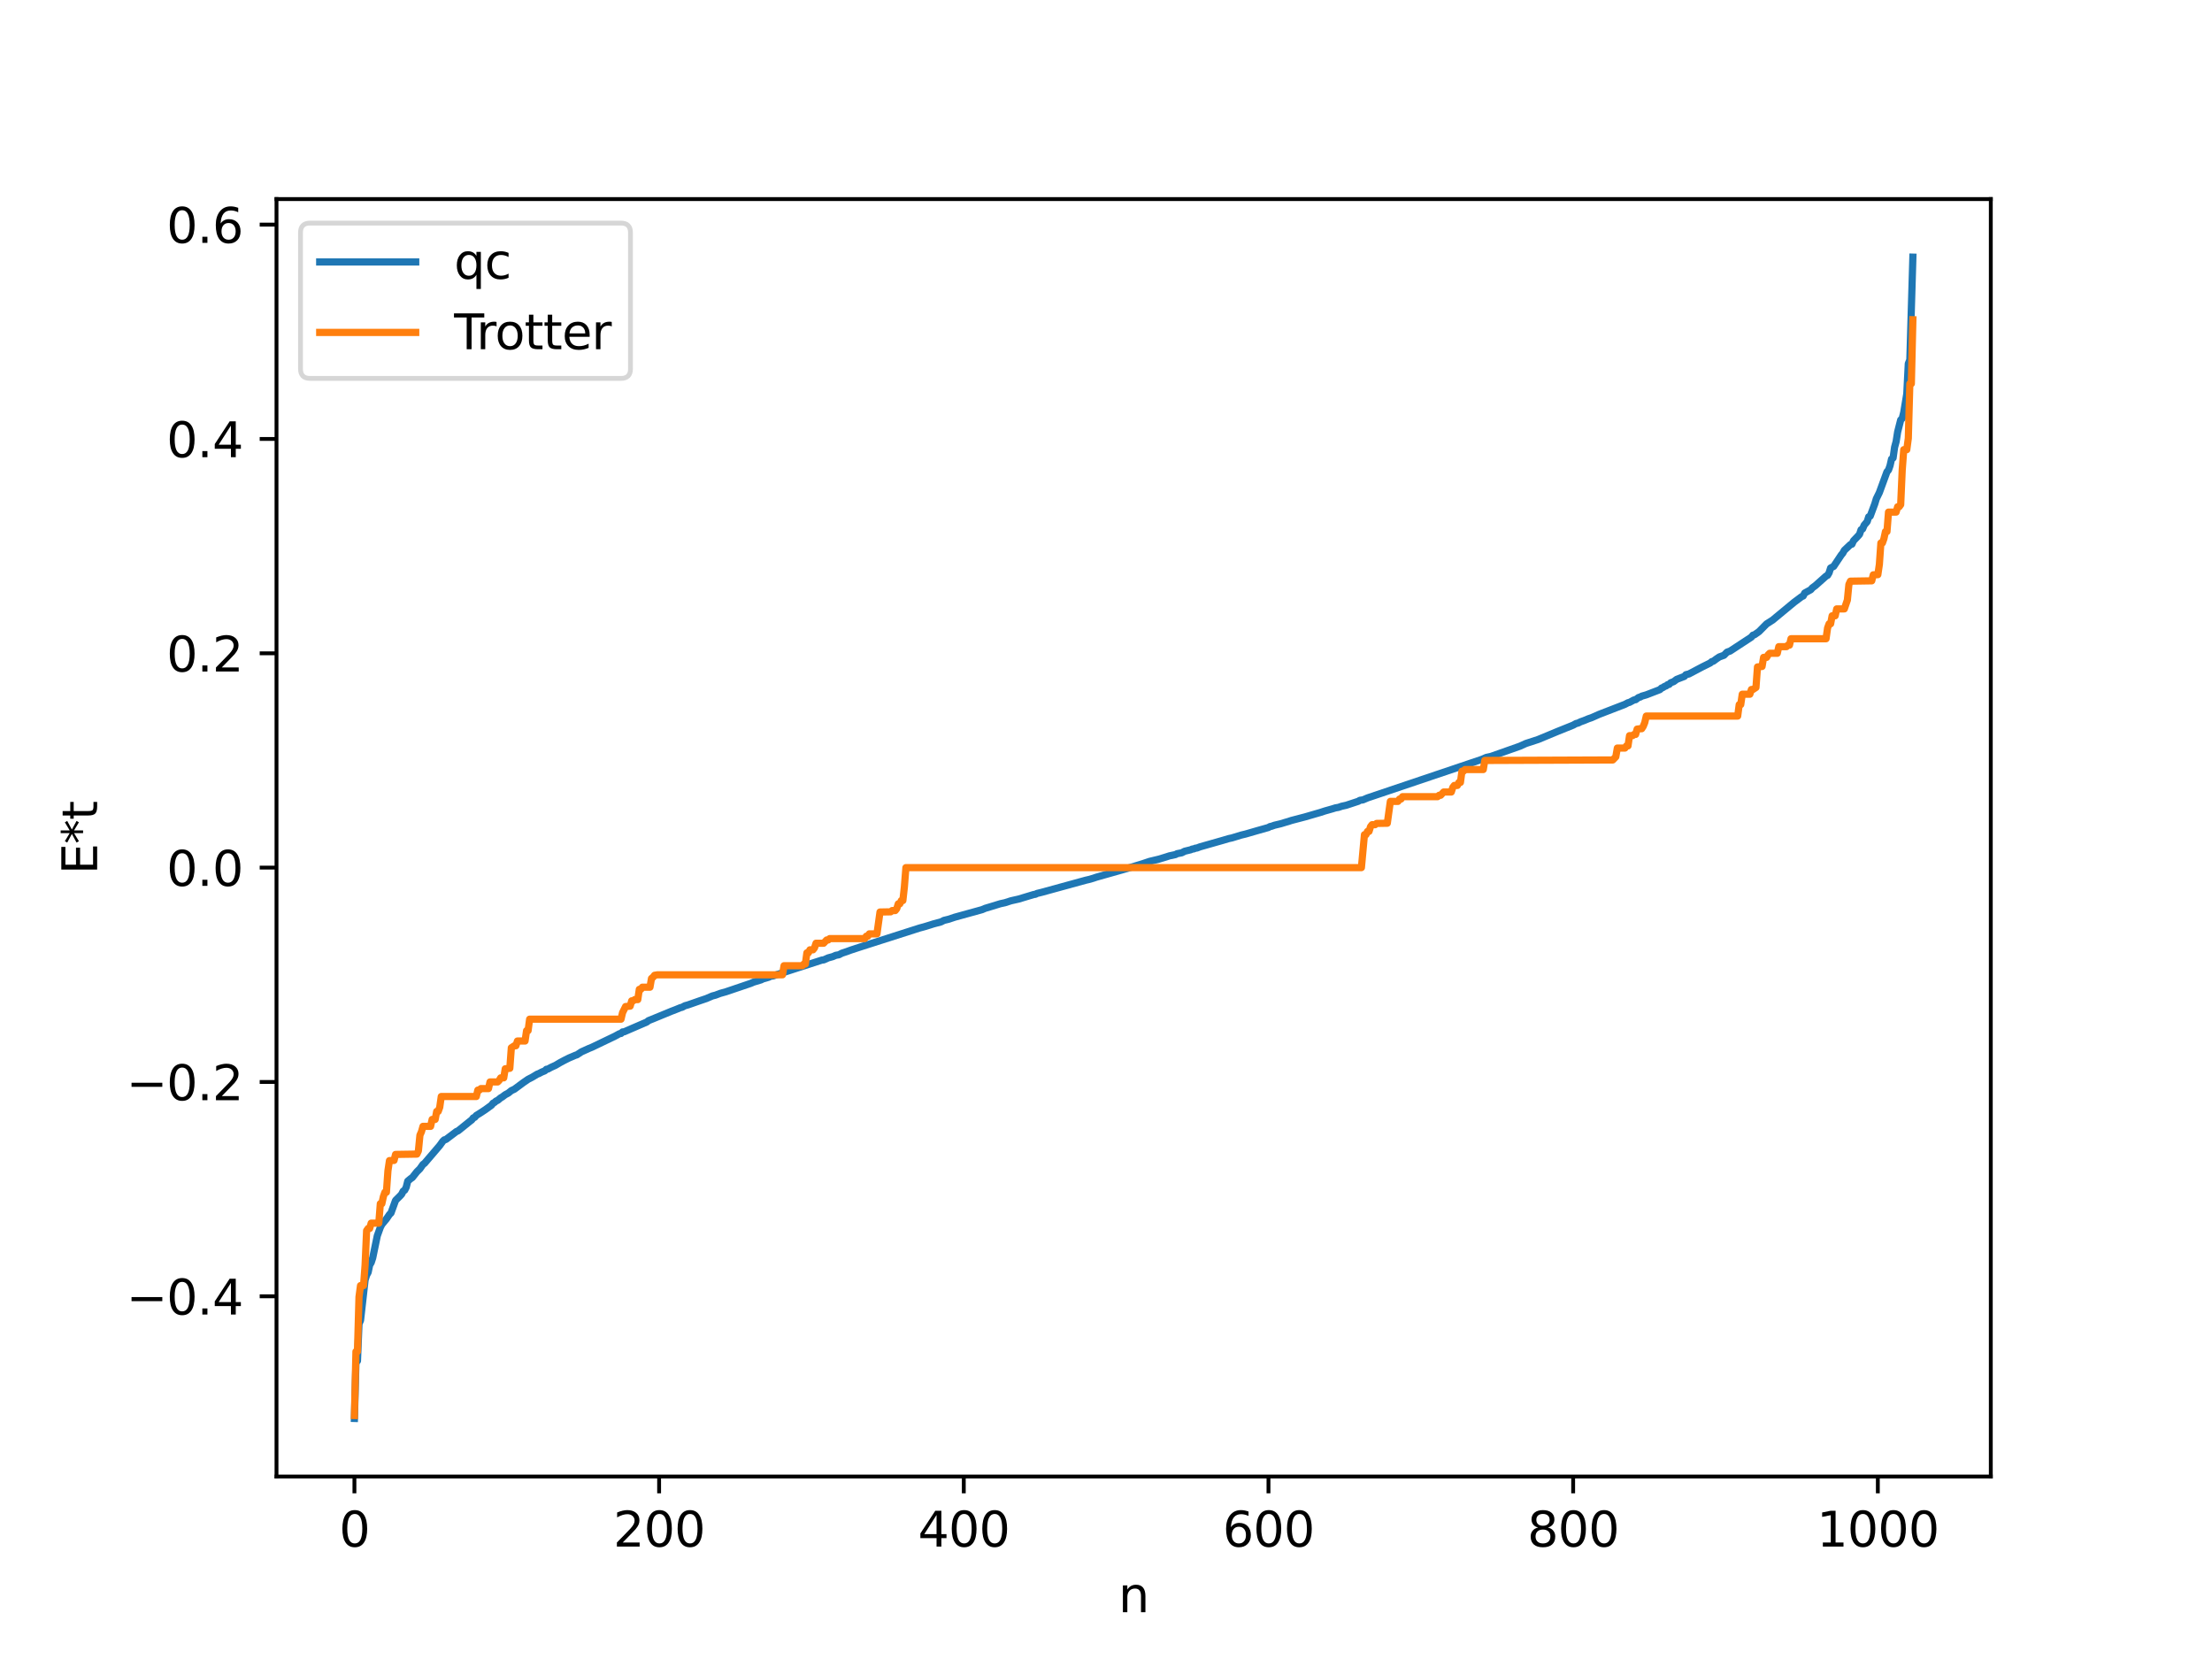 <?xml version="1.0" encoding="utf-8" standalone="no"?>
<!DOCTYPE svg PUBLIC "-//W3C//DTD SVG 1.1//EN"
  "http://www.w3.org/Graphics/SVG/1.1/DTD/svg11.dtd">
<svg xmlns:xlink="http://www.w3.org/1999/xlink" width="460.8pt" height="345.6pt" viewBox="0 0 460.8 345.6" xmlns="http://www.w3.org/2000/svg" version="1.1">
 <defs>
  <style type="text/css">*{stroke-linejoin: round; stroke-linecap: butt}</style>
 </defs>
 <g id="figure_1">
  <g id="patch_1">
   <path d="M 0 345.6 
L 460.8 345.6 
L 460.8 0 
L 0 0 
z
" style="fill: #ffffff"/>
  </g>
  <g id="axes_1">
   <g id="patch_2">
    <path d="M 57.6 307.584 
L 414.72 307.584 
L 414.72 41.472 
L 57.6 41.472 
z
" style="fill: #ffffff"/>
   </g>
   <g id="matplotlib.axis_1">
    <g id="xtick_1">
     <g id="line2d_1">
      <defs>
       <path id="m0161a3da93" d="M 0 0 
L 0 3.5 
" style="stroke: #000000; stroke-width: 0.8"/>
      </defs>
      <g>
       <use xlink:href="#m0161a3da93" x="73.833" y="307.584" style="stroke: #000000; stroke-width: 0.8"/>
      </g>
     </g>
     <g id="text_1">
      <!-- 0 -->
      <g transform="translate(70.651 322.182) scale(0.1 -0.1)">
       <defs>
        <path id="DejaVuSans-30" d="M 2034 4250 
Q 1547 4250 1301 3770 
Q 1056 3291 1056 2328 
Q 1056 1369 1301 889 
Q 1547 409 2034 409 
Q 2525 409 2770 889 
Q 3016 1369 3016 2328 
Q 3016 3291 2770 3770 
Q 2525 4250 2034 4250 
z
M 2034 4750 
Q 2819 4750 3233 4129 
Q 3647 3509 3647 2328 
Q 3647 1150 3233 529 
Q 2819 -91 2034 -91 
Q 1250 -91 836 529 
Q 422 1150 422 2328 
Q 422 3509 836 4129 
Q 1250 4750 2034 4750 
z
" transform="scale(0.016)"/>
       </defs>
       <use xlink:href="#DejaVuSans-30"/>
      </g>
     </g>
    </g>
    <g id="xtick_2">
     <g id="line2d_2">
      <g>
       <use xlink:href="#m0161a3da93" x="137.304" y="307.584" style="stroke: #000000; stroke-width: 0.8"/>
      </g>
     </g>
     <g id="text_2">
      <!-- 200 -->
      <g transform="translate(127.76 322.182) scale(0.1 -0.1)">
       <defs>
        <path id="DejaVuSans-32" d="M 1228 531 
L 3431 531 
L 3431 0 
L 469 0 
L 469 531 
Q 828 903 1448 1529 
Q 2069 2156 2228 2338 
Q 2531 2678 2651 2914 
Q 2772 3150 2772 3378 
Q 2772 3750 2511 3984 
Q 2250 4219 1831 4219 
Q 1534 4219 1204 4116 
Q 875 4013 500 3803 
L 500 4441 
Q 881 4594 1212 4672 
Q 1544 4750 1819 4750 
Q 2544 4750 2975 4387 
Q 3406 4025 3406 3419 
Q 3406 3131 3298 2873 
Q 3191 2616 2906 2266 
Q 2828 2175 2409 1742 
Q 1991 1309 1228 531 
z
" transform="scale(0.016)"/>
       </defs>
       <use xlink:href="#DejaVuSans-32"/>
       <use xlink:href="#DejaVuSans-30" x="63.623"/>
       <use xlink:href="#DejaVuSans-30" x="127.246"/>
      </g>
     </g>
    </g>
    <g id="xtick_3">
     <g id="line2d_3">
      <g>
       <use xlink:href="#m0161a3da93" x="200.775" y="307.584" style="stroke: #000000; stroke-width: 0.8"/>
      </g>
     </g>
     <g id="text_3">
      <!-- 400 -->
      <g transform="translate(191.231 322.182) scale(0.1 -0.1)">
       <defs>
        <path id="DejaVuSans-34" d="M 2419 4116 
L 825 1625 
L 2419 1625 
L 2419 4116 
z
M 2253 4666 
L 3047 4666 
L 3047 1625 
L 3713 1625 
L 3713 1100 
L 3047 1100 
L 3047 0 
L 2419 0 
L 2419 1100 
L 313 1100 
L 313 1709 
L 2253 4666 
z
" transform="scale(0.016)"/>
       </defs>
       <use xlink:href="#DejaVuSans-34"/>
       <use xlink:href="#DejaVuSans-30" x="63.623"/>
       <use xlink:href="#DejaVuSans-30" x="127.246"/>
      </g>
     </g>
    </g>
    <g id="xtick_4">
     <g id="line2d_4">
      <g>
       <use xlink:href="#m0161a3da93" x="264.246" y="307.584" style="stroke: #000000; stroke-width: 0.8"/>
      </g>
     </g>
     <g id="text_4">
      <!-- 600 -->
      <g transform="translate(254.702 322.182) scale(0.1 -0.1)">
       <defs>
        <path id="DejaVuSans-36" d="M 2113 2584 
Q 1688 2584 1439 2293 
Q 1191 2003 1191 1497 
Q 1191 994 1439 701 
Q 1688 409 2113 409 
Q 2538 409 2786 701 
Q 3034 994 3034 1497 
Q 3034 2003 2786 2293 
Q 2538 2584 2113 2584 
z
M 3366 4563 
L 3366 3988 
Q 3128 4100 2886 4159 
Q 2644 4219 2406 4219 
Q 1781 4219 1451 3797 
Q 1122 3375 1075 2522 
Q 1259 2794 1537 2939 
Q 1816 3084 2150 3084 
Q 2853 3084 3261 2657 
Q 3669 2231 3669 1497 
Q 3669 778 3244 343 
Q 2819 -91 2113 -91 
Q 1303 -91 875 529 
Q 447 1150 447 2328 
Q 447 3434 972 4092 
Q 1497 4750 2381 4750 
Q 2619 4750 2861 4703 
Q 3103 4656 3366 4563 
z
" transform="scale(0.016)"/>
       </defs>
       <use xlink:href="#DejaVuSans-36"/>
       <use xlink:href="#DejaVuSans-30" x="63.623"/>
       <use xlink:href="#DejaVuSans-30" x="127.246"/>
      </g>
     </g>
    </g>
    <g id="xtick_5">
     <g id="line2d_5">
      <g>
       <use xlink:href="#m0161a3da93" x="327.717" y="307.584" style="stroke: #000000; stroke-width: 0.8"/>
      </g>
     </g>
     <g id="text_5">
      <!-- 800 -->
      <g transform="translate(318.173 322.182) scale(0.1 -0.1)">
       <defs>
        <path id="DejaVuSans-38" d="M 2034 2216 
Q 1584 2216 1326 1975 
Q 1069 1734 1069 1313 
Q 1069 891 1326 650 
Q 1584 409 2034 409 
Q 2484 409 2743 651 
Q 3003 894 3003 1313 
Q 3003 1734 2745 1975 
Q 2488 2216 2034 2216 
z
M 1403 2484 
Q 997 2584 770 2862 
Q 544 3141 544 3541 
Q 544 4100 942 4425 
Q 1341 4750 2034 4750 
Q 2731 4750 3128 4425 
Q 3525 4100 3525 3541 
Q 3525 3141 3298 2862 
Q 3072 2584 2669 2484 
Q 3125 2378 3379 2068 
Q 3634 1759 3634 1313 
Q 3634 634 3220 271 
Q 2806 -91 2034 -91 
Q 1263 -91 848 271 
Q 434 634 434 1313 
Q 434 1759 690 2068 
Q 947 2378 1403 2484 
z
M 1172 3481 
Q 1172 3119 1398 2916 
Q 1625 2713 2034 2713 
Q 2441 2713 2670 2916 
Q 2900 3119 2900 3481 
Q 2900 3844 2670 4047 
Q 2441 4250 2034 4250 
Q 1625 4250 1398 4047 
Q 1172 3844 1172 3481 
z
" transform="scale(0.016)"/>
       </defs>
       <use xlink:href="#DejaVuSans-38"/>
       <use xlink:href="#DejaVuSans-30" x="63.623"/>
       <use xlink:href="#DejaVuSans-30" x="127.246"/>
      </g>
     </g>
    </g>
    <g id="xtick_6">
     <g id="line2d_6">
      <g>
       <use xlink:href="#m0161a3da93" x="391.188" y="307.584" style="stroke: #000000; stroke-width: 0.8"/>
      </g>
     </g>
     <g id="text_6">
      <!-- 1000 -->
      <g transform="translate(378.463 322.182) scale(0.1 -0.1)">
       <defs>
        <path id="DejaVuSans-31" d="M 794 531 
L 1825 531 
L 1825 4091 
L 703 3866 
L 703 4441 
L 1819 4666 
L 2450 4666 
L 2450 531 
L 3481 531 
L 3481 0 
L 794 0 
L 794 531 
z
" transform="scale(0.016)"/>
       </defs>
       <use xlink:href="#DejaVuSans-31"/>
       <use xlink:href="#DejaVuSans-30" x="63.623"/>
       <use xlink:href="#DejaVuSans-30" x="127.246"/>
       <use xlink:href="#DejaVuSans-30" x="190.869"/>
      </g>
     </g>
    </g>
    <g id="text_7">
     <!-- n -->
     <g transform="translate(232.991 335.861) scale(0.1 -0.1)">
      <defs>
       <path id="DejaVuSans-6e" d="M 3513 2113 
L 3513 0 
L 2938 0 
L 2938 2094 
Q 2938 2591 2744 2837 
Q 2550 3084 2163 3084 
Q 1697 3084 1428 2787 
Q 1159 2491 1159 1978 
L 1159 0 
L 581 0 
L 581 3500 
L 1159 3500 
L 1159 2956 
Q 1366 3272 1645 3428 
Q 1925 3584 2291 3584 
Q 2894 3584 3203 3211 
Q 3513 2838 3513 2113 
z
" transform="scale(0.016)"/>
      </defs>
      <use xlink:href="#DejaVuSans-6e"/>
     </g>
    </g>
   </g>
   <g id="matplotlib.axis_2">
    <g id="ytick_1">
     <g id="line2d_7">
      <defs>
       <path id="m4d65ca9cc7" d="M 0 0 
L -3.5 0 
" style="stroke: #000000; stroke-width: 0.8"/>
      </defs>
      <g>
       <use xlink:href="#m4d65ca9cc7" x="57.6" y="270.041" style="stroke: #000000; stroke-width: 0.8"/>
      </g>
     </g>
     <g id="text_8">
      <!-- −0.4 -->
      <g transform="translate(26.317 273.84) scale(0.1 -0.1)">
       <defs>
        <path id="DejaVuSans-2212" d="M 678 2272 
L 4684 2272 
L 4684 1741 
L 678 1741 
L 678 2272 
z
" transform="scale(0.016)"/>
        <path id="DejaVuSans-2e" d="M 684 794 
L 1344 794 
L 1344 0 
L 684 0 
L 684 794 
z
" transform="scale(0.016)"/>
       </defs>
       <use xlink:href="#DejaVuSans-2212"/>
       <use xlink:href="#DejaVuSans-30" x="83.789"/>
       <use xlink:href="#DejaVuSans-2e" x="147.412"/>
       <use xlink:href="#DejaVuSans-34" x="179.199"/>
      </g>
     </g>
    </g>
    <g id="ytick_2">
     <g id="line2d_8">
      <g>
       <use xlink:href="#m4d65ca9cc7" x="57.6" y="225.392" style="stroke: #000000; stroke-width: 0.8"/>
      </g>
     </g>
     <g id="text_9">
      <!-- −0.2 -->
      <g transform="translate(26.317 229.191) scale(0.1 -0.1)">
       <use xlink:href="#DejaVuSans-2212"/>
       <use xlink:href="#DejaVuSans-30" x="83.789"/>
       <use xlink:href="#DejaVuSans-2e" x="147.412"/>
       <use xlink:href="#DejaVuSans-32" x="179.199"/>
      </g>
     </g>
    </g>
    <g id="ytick_3">
     <g id="line2d_9">
      <g>
       <use xlink:href="#m4d65ca9cc7" x="57.6" y="180.742" style="stroke: #000000; stroke-width: 0.8"/>
      </g>
     </g>
     <g id="text_10">
      <!-- 0.0 -->
      <g transform="translate(34.697 184.541) scale(0.1 -0.1)">
       <use xlink:href="#DejaVuSans-30"/>
       <use xlink:href="#DejaVuSans-2e" x="63.623"/>
       <use xlink:href="#DejaVuSans-30" x="95.41"/>
      </g>
     </g>
    </g>
    <g id="ytick_4">
     <g id="line2d_10">
      <g>
       <use xlink:href="#m4d65ca9cc7" x="57.6" y="136.092" style="stroke: #000000; stroke-width: 0.8"/>
      </g>
     </g>
     <g id="text_11">
      <!-- 0.2 -->
      <g transform="translate(34.697 139.892) scale(0.1 -0.1)">
       <use xlink:href="#DejaVuSans-30"/>
       <use xlink:href="#DejaVuSans-2e" x="63.623"/>
       <use xlink:href="#DejaVuSans-32" x="95.41"/>
      </g>
     </g>
    </g>
    <g id="ytick_5">
     <g id="line2d_11">
      <g>
       <use xlink:href="#m4d65ca9cc7" x="57.6" y="91.443" style="stroke: #000000; stroke-width: 0.8"/>
      </g>
     </g>
     <g id="text_12">
      <!-- 0.4 -->
      <g transform="translate(34.697 95.242) scale(0.1 -0.1)">
       <use xlink:href="#DejaVuSans-30"/>
       <use xlink:href="#DejaVuSans-2e" x="63.623"/>
       <use xlink:href="#DejaVuSans-34" x="95.41"/>
      </g>
     </g>
    </g>
    <g id="ytick_6">
     <g id="line2d_12">
      <g>
       <use xlink:href="#m4d65ca9cc7" x="57.6" y="46.793" style="stroke: #000000; stroke-width: 0.8"/>
      </g>
     </g>
     <g id="text_13">
      <!-- 0.6 -->
      <g transform="translate(34.697 50.592) scale(0.1 -0.1)">
       <use xlink:href="#DejaVuSans-30"/>
       <use xlink:href="#DejaVuSans-2e" x="63.623"/>
       <use xlink:href="#DejaVuSans-36" x="95.41"/>
      </g>
     </g>
    </g>
    <g id="text_14">
     <!-- E*t -->
     <g transform="translate(20.238 182.148) rotate(-90) scale(0.1 -0.1)">
      <defs>
       <path id="DejaVuSans-45" d="M 628 4666 
L 3578 4666 
L 3578 4134 
L 1259 4134 
L 1259 2753 
L 3481 2753 
L 3481 2222 
L 1259 2222 
L 1259 531 
L 3634 531 
L 3634 0 
L 628 0 
L 628 4666 
z
" transform="scale(0.016)"/>
       <path id="DejaVuSans-2a" d="M 3009 3897 
L 1888 3291 
L 3009 2681 
L 2828 2375 
L 1778 3009 
L 1778 1831 
L 1422 1831 
L 1422 3009 
L 372 2375 
L 191 2681 
L 1313 3291 
L 191 3897 
L 372 4206 
L 1422 3572 
L 1422 4750 
L 1778 4750 
L 1778 3572 
L 2828 4206 
L 3009 3897 
z
" transform="scale(0.016)"/>
       <path id="DejaVuSans-74" d="M 1172 4494 
L 1172 3500 
L 2356 3500 
L 2356 3053 
L 1172 3053 
L 1172 1153 
Q 1172 725 1289 603 
Q 1406 481 1766 481 
L 2356 481 
L 2356 0 
L 1766 0 
Q 1100 0 847 248 
Q 594 497 594 1153 
L 594 3053 
L 172 3053 
L 172 3500 
L 594 3500 
L 594 4494 
L 1172 4494 
z
" transform="scale(0.016)"/>
      </defs>
      <use xlink:href="#DejaVuSans-45"/>
      <use xlink:href="#DejaVuSans-2a" x="63.184"/>
      <use xlink:href="#DejaVuSans-74" x="113.184"/>
     </g>
    </g>
   </g>
   <g id="line2d_13">
    <path d="M 73.833 295.488 
L 74.15 283.929 
L 74.467 283.495 
L 74.785 275.768 
L 75.102 275.069 
L 76.054 266.655 
L 76.372 265.637 
L 76.689 265.058 
L 77.006 263.541 
L 77.324 263.019 
L 77.641 262.044 
L 78.593 257.452 
L 79.228 255.69 
L 79.545 255.071 
L 80.497 253.926 
L 81.132 252.996 
L 81.449 252.69 
L 82.401 250.068 
L 83.353 249.123 
L 83.671 248.771 
L 83.988 248.145 
L 84.305 247.94 
L 84.623 247.319 
L 84.94 246.049 
L 85.575 245.52 
L 85.892 245.31 
L 86.844 244.103 
L 87.479 243.474 
L 88.114 242.568 
L 88.431 242.347 
L 89.7 240.866 
L 91.605 238.634 
L 92.239 237.754 
L 92.557 237.452 
L 92.874 237.385 
L 95.096 235.706 
L 95.413 235.584 
L 97.952 233.54 
L 98.269 233.301 
L 98.586 232.878 
L 98.904 232.751 
L 99.221 232.37 
L 100.173 231.78 
L 101.125 231.151 
L 102.395 230.227 
L 102.712 229.814 
L 103.029 229.653 
L 103.347 229.355 
L 103.664 229.234 
L 104.299 228.703 
L 104.616 228.528 
L 105.251 228.049 
L 105.886 227.714 
L 106.52 227.197 
L 107.155 226.904 
L 109.059 225.495 
L 110.011 224.843 
L 110.963 224.346 
L 111.915 223.768 
L 112.233 223.658 
L 112.867 223.326 
L 113.502 223.067 
L 113.82 222.752 
L 114.137 222.71 
L 114.772 222.357 
L 115.724 221.926 
L 116.676 221.36 
L 117.628 220.855 
L 118.58 220.379 
L 119.215 220.114 
L 119.849 219.838 
L 120.167 219.745 
L 121.119 219.122 
L 122.705 218.402 
L 123.34 218.145 
L 128.1 215.86 
L 129.053 215.338 
L 129.37 215.29 
L 129.687 214.968 
L 130.005 214.95 
L 134.765 212.89 
L 135.082 212.622 
L 136.352 212.108 
L 139.843 210.672 
L 140.795 210.306 
L 141.747 209.914 
L 142.064 209.844 
L 142.699 209.51 
L 143.334 209.335 
L 145.872 208.446 
L 147.142 208.017 
L 148.411 207.472 
L 149.046 207.311 
L 149.998 206.949 
L 151.267 206.591 
L 156.345 204.869 
L 156.98 204.597 
L 158.567 204.115 
L 158.884 203.942 
L 159.519 203.763 
L 160.153 203.57 
L 160.471 203.386 
L 161.105 203.289 
L 162.058 202.95 
L 163.327 202.55 
L 171.261 199.987 
L 171.578 199.97 
L 172.53 199.544 
L 173.482 199.283 
L 174.117 199.006 
L 174.752 198.898 
L 175.386 198.565 
L 176.339 198.253 
L 177.291 197.904 
L 179.195 197.28 
L 190.302 193.728 
L 191.572 193.322 
L 192.524 193.066 
L 193.793 192.679 
L 194.428 192.474 
L 196.015 192.05 
L 196.649 191.731 
L 197.601 191.501 
L 198.871 191.075 
L 204.583 189.498 
L 205.218 189.225 
L 206.487 188.845 
L 208.391 188.261 
L 209.343 188.055 
L 210.613 187.648 
L 212.2 187.291 
L 215.373 186.333 
L 215.691 186.302 
L 216.008 186.128 
L 216.96 185.896 
L 226.163 183.371 
L 226.798 183.225 
L 227.75 182.954 
L 228.385 182.737 
L 234.097 181.121 
L 237.905 179.969 
L 239.492 179.437 
L 241.396 178.982 
L 242.348 178.693 
L 242.983 178.499 
L 243.618 178.291 
L 244.887 178.019 
L 245.205 177.838 
L 246.157 177.658 
L 246.791 177.328 
L 248.061 177.02 
L 248.378 176.867 
L 248.696 176.847 
L 249.013 176.687 
L 249.33 176.666 
L 249.965 176.419 
L 254.725 175.065 
L 255.995 174.688 
L 256.629 174.554 
L 257.264 174.361 
L 258.534 173.971 
L 259.486 173.742 
L 262.024 173.007 
L 264.246 172.381 
L 264.563 172.186 
L 264.881 172.13 
L 265.515 171.905 
L 266.785 171.603 
L 267.737 171.314 
L 268.372 171.134 
L 269.006 170.921 
L 271.862 170.174 
L 275.036 169.253 
L 275.988 168.942 
L 277.575 168.494 
L 278.21 168.294 
L 278.844 168.187 
L 279.479 167.963 
L 280.431 167.755 
L 282.97 166.918 
L 283.287 166.716 
L 283.922 166.628 
L 284.874 166.221 
L 308.676 158.195 
L 309.628 157.781 
L 310.58 157.58 
L 316.61 155.45 
L 317.879 154.878 
L 320.418 154.051 
L 324.543 152.337 
L 327.717 151.061 
L 328.352 150.708 
L 328.669 150.653 
L 329.304 150.348 
L 329.939 150.125 
L 330.891 149.729 
L 331.525 149.517 
L 333.112 148.815 
L 338.507 146.729 
L 339.142 146.39 
L 339.459 146.316 
L 340.411 145.799 
L 340.729 145.761 
L 341.363 145.286 
L 341.681 145.219 
L 341.998 145.025 
L 342.95 144.752 
L 345.806 143.653 
L 346.124 143.331 
L 346.441 143.224 
L 346.758 142.987 
L 347.076 142.9 
L 347.393 142.633 
L 347.71 142.572 
L 348.028 142.234 
L 348.662 141.991 
L 349.297 141.516 
L 350.884 140.908 
L 351.201 140.551 
L 351.836 140.397 
L 354.692 138.89 
L 356.279 138.104 
L 356.596 137.824 
L 356.914 137.743 
L 357.548 137.268 
L 358.183 136.846 
L 358.818 136.619 
L 359.135 136.503 
L 359.77 135.853 
L 360.405 135.631 
L 364.848 132.72 
L 365.165 132.32 
L 365.482 132.238 
L 366.434 131.572 
L 368.021 129.968 
L 369.291 129.16 
L 369.925 128.628 
L 373.734 125.478 
L 375.32 124.293 
L 375.638 124.156 
L 375.955 123.538 
L 377.224 122.844 
L 377.542 122.459 
L 378.177 121.997 
L 380.398 120.016 
L 380.715 119.856 
L 381.033 119.321 
L 381.35 118.319 
L 381.985 117.991 
L 383.572 115.608 
L 383.889 115.233 
L 384.206 114.647 
L 385.476 113.446 
L 385.793 113.363 
L 386.11 112.661 
L 387.062 111.664 
L 387.38 111.297 
L 387.697 110.342 
L 388.015 110.186 
L 388.332 109.414 
L 388.967 108.665 
L 389.284 107.661 
L 389.601 107.516 
L 390.553 104.959 
L 390.871 103.906 
L 391.505 102.61 
L 393.092 98.276 
L 393.41 97.915 
L 393.727 97.006 
L 394.044 95.622 
L 394.362 95.408 
L 394.679 93.166 
L 394.996 91.991 
L 395.314 89.971 
L 395.948 87.479 
L 396.266 87.168 
L 396.583 85.9 
L 397.218 82.054 
L 397.535 75.749 
L 397.853 74.97 
L 398.487 53.568 
L 398.487 53.568 
" clip-path="url(#pf956777028)" style="fill: none; stroke: #1f77b4; stroke-width: 1.5; stroke-linecap: square"/>
   </g>
   <g id="line2d_14">
    <path d="M 73.833 294.875 
L 74.15 281.557 
L 74.467 281.557 
L 74.785 270.173 
L 75.102 267.808 
L 75.737 267.808 
L 76.054 263.549 
L 76.372 256.358 
L 76.689 255.917 
L 77.006 255.917 
L 77.324 254.804 
L 78.91 254.804 
L 79.228 250.748 
L 79.545 250.748 
L 79.862 249.279 
L 80.18 248.372 
L 80.497 248.372 
L 80.815 243.886 
L 81.132 241.774 
L 82.084 241.738 
L 82.401 240.488 
L 86.844 240.418 
L 87.162 239.733 
L 87.479 236.483 
L 87.796 235.764 
L 88.114 234.639 
L 89.7 234.639 
L 90.018 233.201 
L 90.653 233.201 
L 90.97 231.531 
L 91.287 231.531 
L 91.605 230.661 
L 91.922 228.423 
L 99.221 228.423 
L 99.539 227.089 
L 99.856 227.089 
L 100.173 226.774 
L 101.76 226.774 
L 102.077 225.392 
L 103.664 225.392 
L 103.981 225.08 
L 104.299 224.541 
L 104.934 224.541 
L 105.251 222.645 
L 106.203 222.55 
L 106.52 218.272 
L 107.155 217.849 
L 107.472 217.849 
L 107.79 216.864 
L 109.377 216.864 
L 109.694 214.702 
L 110.011 214.702 
L 110.329 212.314 
L 129.37 212.314 
L 129.687 210.957 
L 130.322 209.68 
L 131.274 209.599 
L 131.591 208.489 
L 131.909 208.489 
L 132.226 208.235 
L 132.861 208.235 
L 133.178 206.098 
L 133.496 206.098 
L 133.813 205.65 
L 135.4 205.65 
L 135.717 203.828 
L 136.034 203.582 
L 136.352 203.171 
L 136.986 203.067 
L 163.01 203.067 
L 163.327 201.175 
L 167.135 201.175 
L 167.453 200.83 
L 167.77 200.83 
L 168.087 198.488 
L 168.405 198.488 
L 168.722 197.864 
L 169.357 197.864 
L 169.674 197.46 
L 169.991 196.494 
L 171.578 196.494 
L 172.213 195.813 
L 172.53 195.813 
L 172.848 195.524 
L 180.147 195.524 
L 180.464 195.027 
L 180.781 195.027 
L 181.099 194.539 
L 182.686 194.539 
L 183.32 189.989 
L 185.542 189.949 
L 185.859 189.684 
L 186.494 189.684 
L 186.811 189.285 
L 187.129 188.284 
L 187.446 188.284 
L 187.763 187.607 
L 188.081 187.607 
L 188.398 184.777 
L 188.715 180.742 
L 283.605 180.742 
L 284.239 173.877 
L 284.557 173.877 
L 284.874 173.2 
L 285.191 173.2 
L 285.509 172.199 
L 285.826 171.8 
L 286.461 171.8 
L 286.778 171.535 
L 289 171.495 
L 289.634 166.945 
L 291.221 166.945 
L 291.539 166.457 
L 291.856 166.457 
L 292.173 165.96 
L 299.472 165.96 
L 299.79 165.671 
L 300.107 165.671 
L 300.742 164.99 
L 302.329 164.99 
L 302.646 164.024 
L 302.963 163.621 
L 303.598 163.621 
L 303.915 162.996 
L 304.233 162.996 
L 304.55 160.655 
L 304.867 160.655 
L 305.185 160.309 
L 308.993 160.309 
L 309.31 158.417 
L 335.968 158.313 
L 336.603 157.656 
L 336.92 155.834 
L 338.507 155.834 
L 338.824 155.386 
L 339.142 155.386 
L 339.459 153.249 
L 340.094 153.249 
L 340.411 152.995 
L 340.729 152.995 
L 341.046 151.885 
L 341.681 151.804 
L 341.998 151.804 
L 342.315 151.31 
L 342.633 150.527 
L 342.95 149.17 
L 361.991 149.17 
L 362.309 146.782 
L 362.626 146.782 
L 362.943 144.62 
L 364.53 144.62 
L 364.848 143.635 
L 365.165 143.635 
L 365.8 143.212 
L 366.117 138.934 
L 367.069 138.839 
L 367.386 136.943 
L 368.021 136.943 
L 368.339 136.404 
L 368.656 136.092 
L 370.243 136.092 
L 370.56 134.71 
L 372.147 134.71 
L 372.464 134.395 
L 372.781 134.395 
L 373.099 133.061 
L 380.398 133.061 
L 380.715 130.823 
L 381.033 129.953 
L 381.35 129.953 
L 381.667 128.283 
L 382.302 128.283 
L 382.62 126.845 
L 384.206 126.845 
L 384.841 125.001 
L 385.158 121.751 
L 385.476 121.067 
L 389.919 120.996 
L 390.236 119.746 
L 391.188 119.71 
L 391.505 117.598 
L 391.823 113.112 
L 392.14 113.112 
L 392.458 112.205 
L 392.775 110.736 
L 393.092 110.736 
L 393.41 106.68 
L 394.996 106.68 
L 395.314 105.567 
L 395.631 105.567 
L 395.948 105.126 
L 396.266 97.935 
L 396.583 93.676 
L 397.218 93.676 
L 397.535 91.311 
L 397.853 79.927 
L 398.17 79.927 
L 398.487 66.609 
L 398.487 66.609 
" clip-path="url(#pf956777028)" style="fill: none; stroke: #ff7f0e; stroke-width: 1.5; stroke-linecap: square"/>
   </g>
   <g id="patch_3">
    <path d="M 57.6 307.584 
L 57.6 41.472 
" style="fill: none; stroke: #000000; stroke-width: 0.8; stroke-linejoin: miter; stroke-linecap: square"/>
   </g>
   <g id="patch_4">
    <path d="M 414.72 307.584 
L 414.72 41.472 
" style="fill: none; stroke: #000000; stroke-width: 0.8; stroke-linejoin: miter; stroke-linecap: square"/>
   </g>
   <g id="patch_5">
    <path d="M 57.6 307.584 
L 414.72 307.584 
" style="fill: none; stroke: #000000; stroke-width: 0.8; stroke-linejoin: miter; stroke-linecap: square"/>
   </g>
   <g id="patch_6">
    <path d="M 57.6 41.472 
L 414.72 41.472 
" style="fill: none; stroke: #000000; stroke-width: 0.8; stroke-linejoin: miter; stroke-linecap: square"/>
   </g>
   <g id="legend_1">
    <g id="patch_7">
     <path d="M 64.6 78.828 
L 129.342 78.828 
Q 131.342 78.828 131.342 76.828 
L 131.342 48.472 
Q 131.342 46.472 129.342 46.472 
L 64.6 46.472 
Q 62.6 46.472 62.6 48.472 
L 62.6 76.828 
Q 62.6 78.828 64.6 78.828 
z
" style="fill: #ffffff; opacity: 0.8; stroke: #cccccc; stroke-linejoin: miter"/>
    </g>
    <g id="line2d_15">
     <path d="M 66.6 54.57 
L 76.6 54.57 
L 86.6 54.57 
" style="fill: none; stroke: #1f77b4; stroke-width: 1.5; stroke-linecap: square"/>
    </g>
    <g id="text_15">
     <!-- qc -->
     <g transform="translate(94.6 58.07) scale(0.1 -0.1)">
      <defs>
       <path id="DejaVuSans-71" d="M 947 1747 
Q 947 1113 1208 752 
Q 1469 391 1925 391 
Q 2381 391 2643 752 
Q 2906 1113 2906 1747 
Q 2906 2381 2643 2742 
Q 2381 3103 1925 3103 
Q 1469 3103 1208 2742 
Q 947 2381 947 1747 
z
M 2906 525 
Q 2725 213 2448 61 
Q 2172 -91 1784 -91 
Q 1150 -91 751 415 
Q 353 922 353 1747 
Q 353 2572 751 3078 
Q 1150 3584 1784 3584 
Q 2172 3584 2448 3432 
Q 2725 3281 2906 2969 
L 2906 3500 
L 3481 3500 
L 3481 -1331 
L 2906 -1331 
L 2906 525 
z
" transform="scale(0.016)"/>
       <path id="DejaVuSans-63" d="M 3122 3366 
L 3122 2828 
Q 2878 2963 2633 3030 
Q 2388 3097 2138 3097 
Q 1578 3097 1268 2742 
Q 959 2388 959 1747 
Q 959 1106 1268 751 
Q 1578 397 2138 397 
Q 2388 397 2633 464 
Q 2878 531 3122 666 
L 3122 134 
Q 2881 22 2623 -34 
Q 2366 -91 2075 -91 
Q 1284 -91 818 406 
Q 353 903 353 1747 
Q 353 2603 823 3093 
Q 1294 3584 2113 3584 
Q 2378 3584 2631 3529 
Q 2884 3475 3122 3366 
z
" transform="scale(0.016)"/>
      </defs>
      <use xlink:href="#DejaVuSans-71"/>
      <use xlink:href="#DejaVuSans-63" x="63.477"/>
     </g>
    </g>
    <g id="line2d_16">
     <path d="M 66.6 69.249 
L 76.6 69.249 
L 86.6 69.249 
" style="fill: none; stroke: #ff7f0e; stroke-width: 1.5; stroke-linecap: square"/>
    </g>
    <g id="text_16">
     <!-- Trotter -->
     <g transform="translate(94.6 72.749) scale(0.1 -0.1)">
      <defs>
       <path id="DejaVuSans-54" d="M -19 4666 
L 3928 4666 
L 3928 4134 
L 2272 4134 
L 2272 0 
L 1638 0 
L 1638 4134 
L -19 4134 
L -19 4666 
z
" transform="scale(0.016)"/>
       <path id="DejaVuSans-72" d="M 2631 2963 
Q 2534 3019 2420 3045 
Q 2306 3072 2169 3072 
Q 1681 3072 1420 2755 
Q 1159 2438 1159 1844 
L 1159 0 
L 581 0 
L 581 3500 
L 1159 3500 
L 1159 2956 
Q 1341 3275 1631 3429 
Q 1922 3584 2338 3584 
Q 2397 3584 2469 3576 
Q 2541 3569 2628 3553 
L 2631 2963 
z
" transform="scale(0.016)"/>
       <path id="DejaVuSans-6f" d="M 1959 3097 
Q 1497 3097 1228 2736 
Q 959 2375 959 1747 
Q 959 1119 1226 758 
Q 1494 397 1959 397 
Q 2419 397 2687 759 
Q 2956 1122 2956 1747 
Q 2956 2369 2687 2733 
Q 2419 3097 1959 3097 
z
M 1959 3584 
Q 2709 3584 3137 3096 
Q 3566 2609 3566 1747 
Q 3566 888 3137 398 
Q 2709 -91 1959 -91 
Q 1206 -91 779 398 
Q 353 888 353 1747 
Q 353 2609 779 3096 
Q 1206 3584 1959 3584 
z
" transform="scale(0.016)"/>
       <path id="DejaVuSans-65" d="M 3597 1894 
L 3597 1613 
L 953 1613 
Q 991 1019 1311 708 
Q 1631 397 2203 397 
Q 2534 397 2845 478 
Q 3156 559 3463 722 
L 3463 178 
Q 3153 47 2828 -22 
Q 2503 -91 2169 -91 
Q 1331 -91 842 396 
Q 353 884 353 1716 
Q 353 2575 817 3079 
Q 1281 3584 2069 3584 
Q 2775 3584 3186 3129 
Q 3597 2675 3597 1894 
z
M 3022 2063 
Q 3016 2534 2758 2815 
Q 2500 3097 2075 3097 
Q 1594 3097 1305 2825 
Q 1016 2553 972 2059 
L 3022 2063 
z
" transform="scale(0.016)"/>
      </defs>
      <use xlink:href="#DejaVuSans-54"/>
      <use xlink:href="#DejaVuSans-72" x="46.334"/>
      <use xlink:href="#DejaVuSans-6f" x="85.197"/>
      <use xlink:href="#DejaVuSans-74" x="146.379"/>
      <use xlink:href="#DejaVuSans-74" x="185.588"/>
      <use xlink:href="#DejaVuSans-65" x="224.797"/>
      <use xlink:href="#DejaVuSans-72" x="286.32"/>
     </g>
    </g>
   </g>
  </g>
 </g>
 <defs>
  <clipPath id="pf956777028">
   <rect x="57.6" y="41.472" width="357.12" height="266.112"/>
  </clipPath>
 </defs>
</svg>

